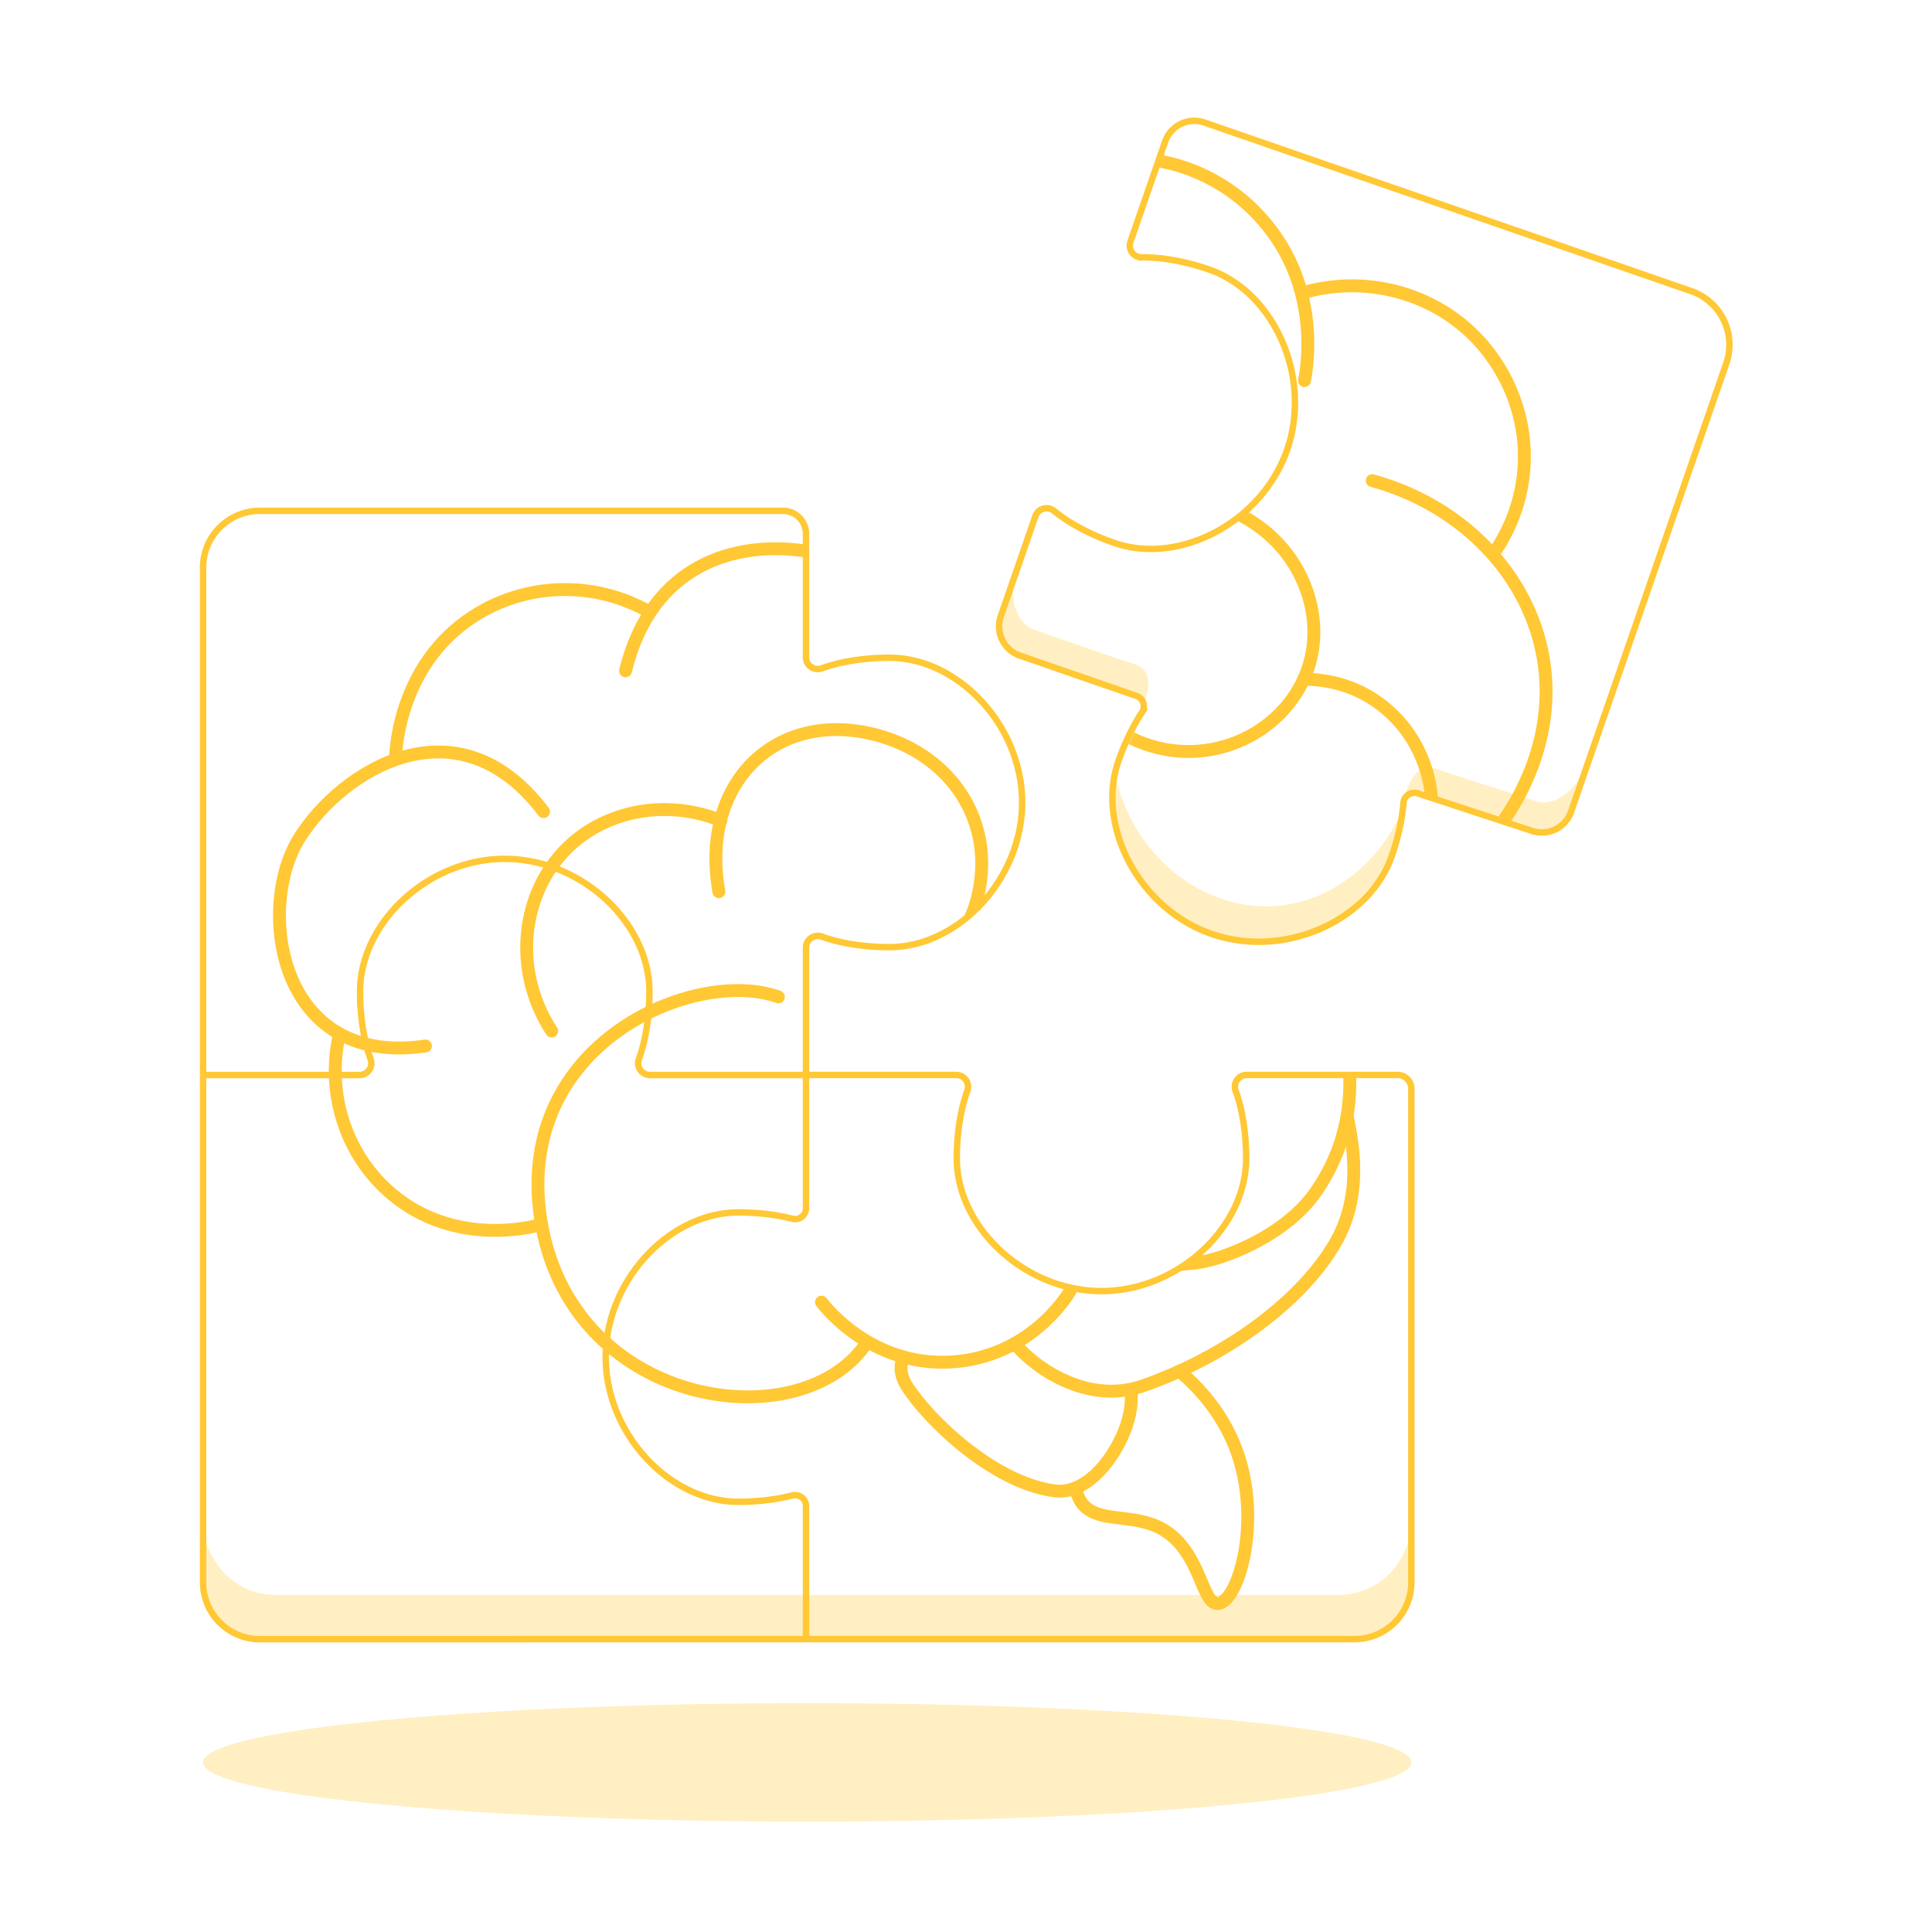 <svg xmlns="http://www.w3.org/2000/svg" viewBox="0 0 3000 3000"><defs><style>.cls-1,.cls-2,.cls-3,.cls-4{fill:none;stroke:#ffc834;stroke-miterlimit:10;}.cls-1,.cls-4{stroke-width:10px;}.cls-2,.cls-4{stroke-linecap:round;}.cls-2,.cls-3{stroke-width:20px;}.cls-5{opacity:0.3;}.cls-6{fill:#ffc834;}</style></defs><g id="Lines"><path class="cls-1" d="M315.32,1669.28v787.83a88.22,88.22,0,0,0,88.22,88.22l848.32-.11"/><path class="cls-1" d="M1251.54,1669.17v206.94a16.94,16.94,0,0,1-21.19,16.39c-23.86-6.13-52.62-9.86-83.8-9.86-106.67,0-206,105.33-206,224.67s99.33,224.66,206,224.66c31.18,0,59.94-3.73,83.8-9.86a17,17,0,0,1,21.19,16.4v206.82"/><path class="cls-1" d="M315.32,1669.28H558.25a18.33,18.33,0,0,0,17.23-24.63c-9.91-27-16.38-63.9-16.38-105,0-106.66,105.33-206,224.66-206s224.67,99.34,224.67,206c0,41.1-6.48,78-16.39,105a18.34,18.34,0,0,0,17.23,24.63h242.27"/><path class="cls-1" d="M315.32,1669.17V881.44a88.22,88.22,0,0,1,88.22-88.22h812.33a35.67,35.67,0,0,1,35.67,35.67v191.65a18.33,18.33,0,0,0,24.63,17.23c27-9.91,63.9-16.39,105-16.39,106.67,0,206,105.34,206,224.67s-99.33,224.67-206,224.67c-41.09,0-78-6.48-105-16.39a18.34,18.34,0,0,0-24.63,17.23v197.61"/><path class="cls-1" d="M1251.54,2545.22h851.78a88.22,88.22,0,0,0,88.22-88.22V1690.53a21.36,21.36,0,0,0-21.36-21.36h-234.3a18.33,18.33,0,0,0-17.23,24.63c9.91,27,16.39,63.89,16.39,105,0,106.67-105.34,206-224.67,206s-224.67-99.33-224.67-206c0-41.1,6.48-78,16.39-105a18.33,18.33,0,0,0-17.23-24.63H1255.32"/><path class="cls-1" d="M2069.17,1432.93c-54.88,30.1-124.32,39.24-187.68,17.31-112.77-39-179.81-167.37-144.91-268.17,10.2-29.47,23.14-55.43,36.73-76a16.93,16.93,0,0,0-8.55-25.38l-181-62.67A48.12,48.12,0,0,1,1554,956.84l53.77-155.3a18.33,18.33,0,0,1,28.91-8.22c22.29,18.2,55,36.38,93.86,49.83,100.79,34.9,229.12-32.14,268.16-144.91s-20.36-244.8-121.16-279.7c-38.84-13.44-75.81-19.39-104.58-18.86a18.33,18.33,0,0,1-17.64-24.34L1809.11,220a48.11,48.11,0,0,1,61.21-29.73L2626.08,452a88.23,88.23,0,0,1,54.51,112.23l-241,696.06a48.11,48.11,0,0,1-60.47,30L2201.71,1232a17,17,0,0,0-22.42,14.66c-2,24.56-7.9,52.95-18.1,82.42C2145.9,1373.24,2112,1409.45,2069.17,1432.93Z"/><path class="cls-2" d="M1116.29,1384.67c-29-161.81,80-277,229-247,129.6,26.09,207.49,140.13,169.58,267.11"/><path class="cls-2" d="M1119.41,1274.09c-82.86-33.17-176.09-17.06-236.76,40.91-74,70.73-87.34,192.07-26,286"/><path class="cls-2" d="M844,1260.33c-133.33-176.66-312.66-65.33-379.33,41.34-67.4,107.84-33,356.53,196,322.53"/><path class="cls-2" d="M614.36,1174.64c.14-8,5.13-149.7,129.62-223,81.24-47.81,182.43-48.28,264.67-1.34"/><path class="cls-2" d="M971.32,1041.67c41.33-168.67,174-200.23,273.55-186.89"/><path class="cls-2" d="M526.44,1608.29c-20,92.29,12,187.67,82.88,246.71,97.49,81.18,216.62,50.31,227.33,47.33"/><path class="cls-2" d="M1208.65,1548c-129-46.53-410,71.67-369.33,343.12,43.93,293.15,397.33,345.21,502.66,199.21"/><path class="cls-2" d="M1661.53,2004.92c-4.6,7.79-63.6,103.83-186.88,110.08-121.52,6.16-193.18-85.3-199-93"/><path class="cls-2" d="M1404,2107.41c-4.9,5.59-9.4,23.62,4,44.7,34,53.56,135,150.45,229.67,162.89,45.67,6,87.87-42.32,108-92,11.3-27.88,11.9-49.17,10.58-64.67"/><path class="cls-3" d="M1846.43,1959.12C1853,1969.67,1984,1935,2042.32,1852c57-81,53.69-158.52,53.66-182.83"/><path class="cls-2" d="M2091.79,1732.28c7.37,38.06,26.48,120.42-18.47,198C2022,2019,1907.54,2105,1775.54,2151.67c-95.63,33.81-182.66-41.58-199.51-65.78"/><path class="cls-2" d="M1670.78,2310.21a51.29,51.29,0,0,0,7,20.57c20.79,33.91,72.17,19.92,116,38.22,71.42,29.81,70.2,123.35,97.78,120.89,30.5-2.73,65.8-120.18,32.44-225.78-21.42-67.83-65.24-112-92.55-135"/><path class="cls-3" d="M1926.6,800.18C2020,848.11,2061.4,955.35,2029.65,1042c-36.9,100.71-161.39,158.14-272.89,104.39"/><path class="cls-2" d="M2024.36,1054.79c18.12-.14,69.79,1.88,118.29,38.21,69.43,52,78.44,126.72,79.33,139.33"/><path class="cls-2" d="M2130.75,746.3c140.3,38.35,244.68,147.26,266,278,20.38,125-42.94,222.29-59.88,246.68"/><path class="cls-2" d="M2319.11,859.75c69.68-99.89,61.64-227.54-12.46-318.75-67.05-82.54-179.92-116.78-285-86"/><path class="cls-2" d="M1804.62,250.91c24.4,4.77,101.92,23,164,100.09,82.29,102.16,60.47,222.56,57,240"/><path class="cls-4" d="M1509.88,1403.89c-2,5.7-5.48,14.94-7.65,19.11"/><line class="cls-4" x1="2226.32" y1="1226.33" x2="2227.9" y2="1239.23"/><line class="cls-4" x1="1858.87" y1="1965.7" x2="1832.69" y2="1968.51"/></g><g id="Shadows" class="cls-5"><path class="cls-6" d="M2191.54,2377.31c-2.7,12.76-9.76,38.39-29.14,61.08-32.42,38-76.81,38.15-82.87,38.15H427.32c-8,0-50.45-.18-82.87-38.15-19.37-22.69-26.44-48.32-29.13-61.08h0c0,43.59-6.79,94.34,19.62,129.5,33.89,45.12,96,38.47,115.23,38.47H2104.52c11.91,0,39.35-5.65,60.61-29.82,33.18-37.73,31.22-101.77,26.41-142.46"/><path class="cls-6" d="M1762.8,1031.68c24,7.72,20.09,33.1,20.09,33.1-1,10.71-3.25,16.38-4.12,21l-176.41-60.37c-9.1-3.11-43.12-9.09-49.38-43.18-4.88-26.57,12.51-57.5,22-85.14-1.49,8.53-3.7,25.92.55,43.44,2,8.3,10.34,29.63,29.32,37,.68.26,1.25.46,1.64.59C1688.16,1006.64,1735,1022.77,1762.8,1031.68Z"/><path class="cls-6" d="M2228.91,1193.46c-23.8-8.24-36.37,16.08-36.37,16.08-5.87,9.82-7.56,16.13-9.75,20.68l177,57.27c9.14,3,39.78,18.87,65.81-6.63,20.29-19.88,25.65-57.32,35.25-87-4.09,8.27-13.09,24.63-27.29,37.1-6.72,5.9-26.5,19.13-46.11,13.74-.7-.19-1.27-.37-1.67-.5C2303.51,1218.11,2256.41,1203,2228.91,1193.46Z"/><path class="cls-6" d="M2175,1263.88c-37.86,81.59-113,137.76-195.92,143.13-111.41,7.22-221.57-78.27-247.75-206l-5.18,56.32,13.86,59.28,38,62.91,59.5,53.3,80.29,27,93.86-3.46,79.26-39.61,55.78-59.35,22.5-55.45Z"/><ellipse class="cls-6" cx="1253.43" cy="2736.62" rx="938.11" ry="92"/></g></svg>